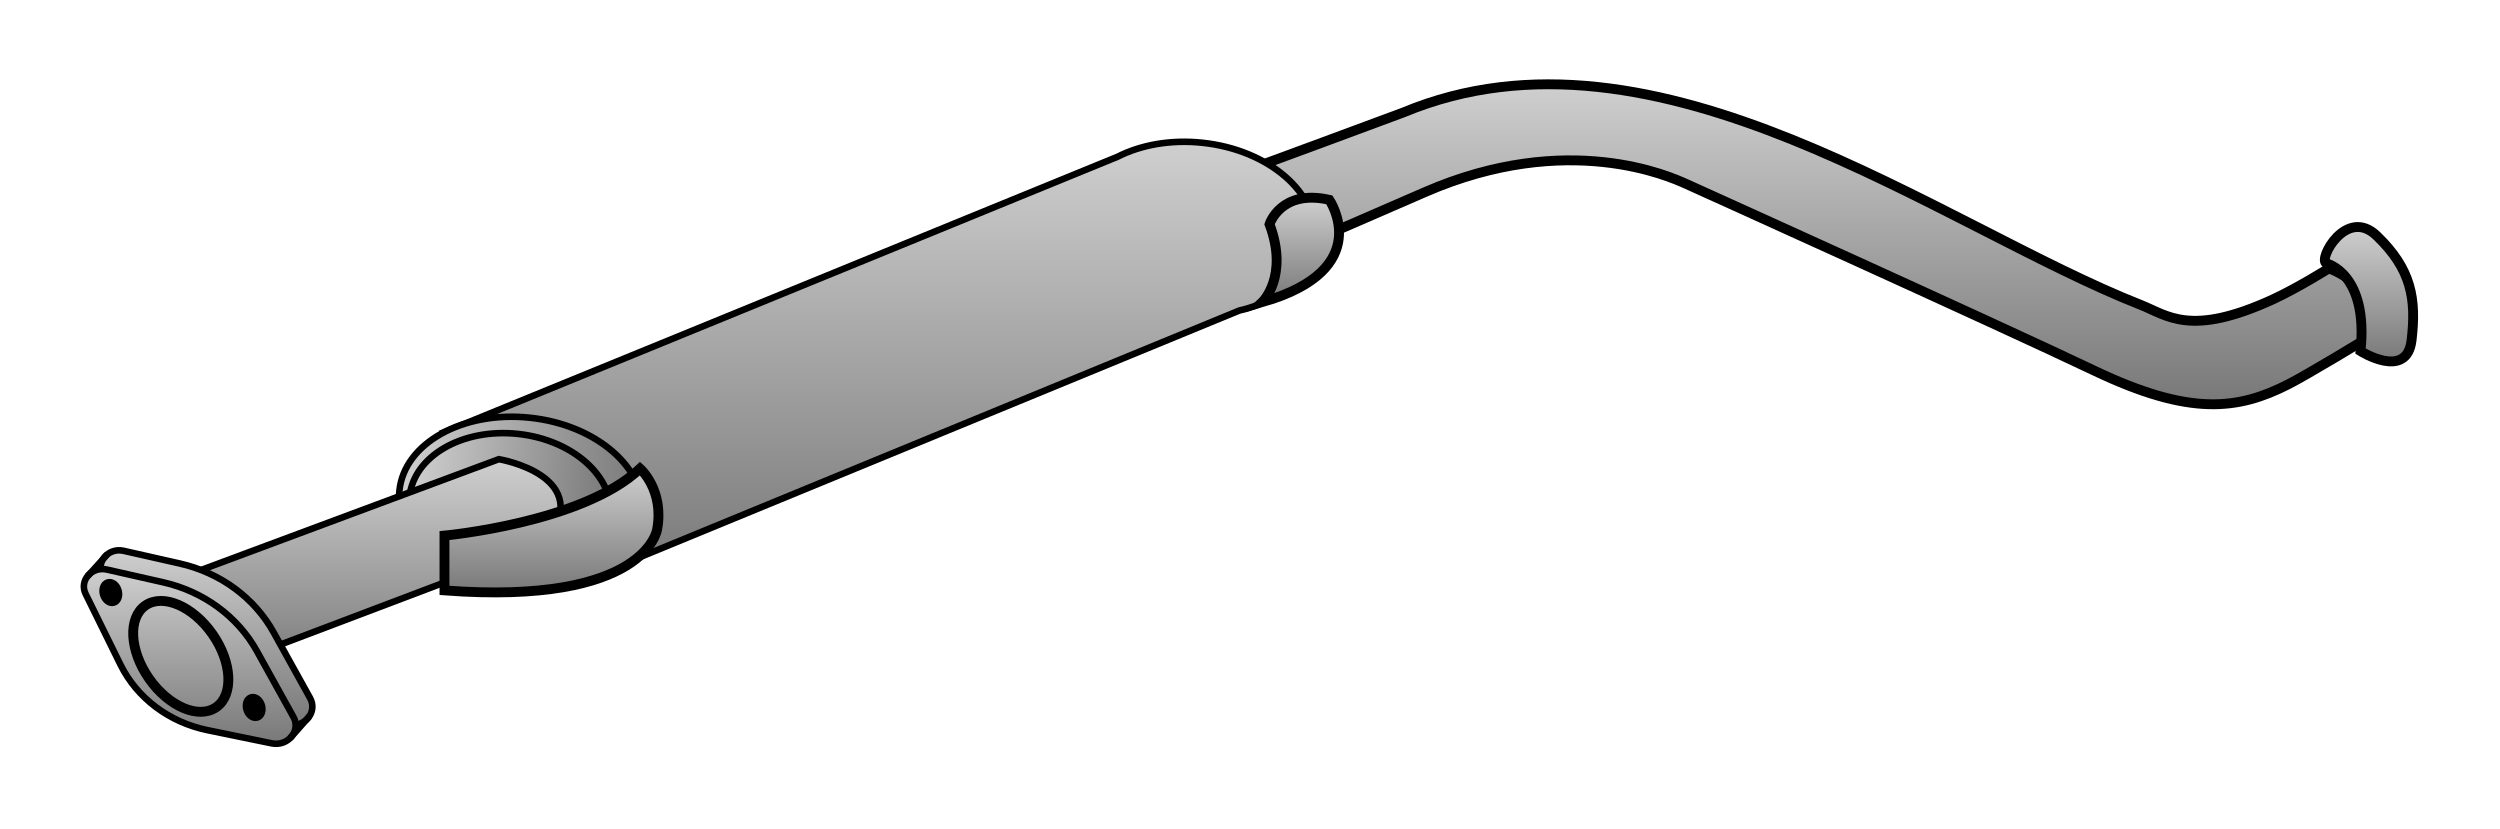 <svg  viewBox="0 0 760 252" fill="none" xmlns="http://www.w3.org/2000/svg">
<g filter="url(#filter0_d_514_887)">
<path d="M378.953 35.821C378.953 35.821 425.411 18.692 426.608 18.194C503.658 -13.891 589.838 52.72 650.765 76.681C658.899 79.877 665.827 86.556 690.956 75.016C698.506 71.543 707.998 65.571 707.998 65.571C717.414 69.361 722.208 75.82 719.357 86.997C719.357 86.997 701.357 97.934 695.654 100.824C680.391 108.575 665.884 110.594 636.727 96.709C605.608 81.896 512.653 39.935 512.424 39.83C507.859 37.802 476.626 23.496 433.153 42.423C411.45 51.878 399.173 57.189 392.264 60.174C387.479 62.241 381.929 59.945 379.996 55.103L375.451 43.744C374.178 40.577 375.767 36.998 378.953 35.821Z" fill="url(#paint0_linear_514_887)" stroke="black" stroke-width="3" stroke-miterlimit="10"/>
<path d="M365.527 27.4C355.872 26.376 346.81 28.06 339.777 31.639L135.121 115.331L176.852 160.65L376.666 78.432C381.163 77.379 385.24 75.686 388.675 73.494L388.694 73.485C394.895 69.513 399 63.877 399.699 57.303C401.201 42.94 385.91 29.553 365.527 27.4Z" fill="url(#paint1_linear_514_887)" stroke="black" stroke-width="2" stroke-miterlimit="10"/>
<path d="M195.231 140.891C196.751 126.533 181.462 113.145 161.082 110.987C140.702 108.829 122.949 118.718 121.428 133.076C119.908 147.433 135.197 160.822 155.577 162.98C175.957 165.138 193.711 155.248 195.231 140.891Z" fill="url(#paint2_linear_514_887)" stroke="black" stroke-width="2" stroke-miterlimit="10"/>
<path d="M185.617 141.407C186.919 129.109 174.295 117.692 157.42 115.905C140.545 114.118 125.81 122.638 124.508 134.936C123.206 147.233 135.83 158.651 152.704 160.438C169.579 162.225 184.315 153.704 185.617 141.407Z" fill="url(#paint3_linear_514_887)" stroke="black" stroke-width="2" stroke-miterlimit="10"/>
<path d="M48.472 161.99L151.656 123.589C151.656 123.589 181.943 128.651 165.599 149.521L59.869 189.559L48.472 161.99Z" fill="url(#paint4_linear_514_887)" stroke="black" stroke-width="2" stroke-miterlimit="10"/>
<path d="M87.677 204.276L68.127 200.257C56.482 197.865 46.702 190.497 41.707 180.354L31.104 158.832C29.124 154.804 32.97 150.412 37.573 151.445L54.664 155.311C66.931 158.086 77.323 165.703 83.151 176.191L94.261 196.21C96.624 200.43 92.644 205.291 87.677 204.276Z" fill="url(#paint5_linear_514_887)" stroke="black" stroke-width="2" stroke-miterlimit="10"/>
<path d="M82.596 209.979L63.046 205.96C51.401 203.568 41.621 196.2 36.626 186.057L26.023 164.536C24.043 160.507 27.889 156.115 32.492 157.148L49.583 161.014C61.85 163.789 72.242 171.406 78.07 181.894L89.18 201.913C91.543 206.133 87.563 210.994 82.596 209.979Z" fill="url(#paint6_linear_514_887)" stroke="black" stroke-width="2" stroke-miterlimit="10"/>
<path d="M26.521 159.282L32.569 152.584" stroke="black" stroke-width="2" stroke-miterlimit="10"/>
<path d="M88.156 208.43L94.022 201.779" stroke="black" stroke-width="2" stroke-miterlimit="10"/>
<path d="M135.121 146.823C135.121 146.823 177.168 142.938 194.574 126.45C194.574 126.45 201.981 132.928 199.761 144.966C199.761 144.966 196.431 168.114 135.121 163.483V146.823Z" fill="url(#paint7_linear_514_887)" stroke="black" stroke-width="3" stroke-miterlimit="10"/>
<path d="M707.223 64.069C707.223 64.069 720.065 67.035 717.596 90.738C717.596 90.738 731.672 99.657 733.117 87.427C734.6 74.853 733.098 65.82 722.533 55.677C713.309 46.797 704.591 62.834 707.223 64.069Z" fill="url(#paint8_linear_514_887)" stroke="black" stroke-width="3" stroke-miterlimit="10"/>
<path d="M65.735 198.991C71.067 195.272 70.563 185.338 64.61 176.803C58.657 168.268 49.508 164.364 44.177 168.083C38.845 171.802 39.349 181.735 45.302 190.27C51.255 198.805 60.404 202.71 65.735 198.991Z" stroke="black" stroke-width="3" stroke-miterlimit="10"/>
<path d="M34.483 166.717C35.498 166.404 35.964 164.992 35.523 163.563C35.082 162.133 33.902 161.229 32.887 161.542C31.872 161.855 31.406 163.267 31.847 164.696C32.288 166.125 33.468 167.03 34.483 166.717Z" fill="black" stroke="black" stroke-width="3" stroke-miterlimit="10"/>
<path d="M78.061 201.657C79.076 201.344 79.542 199.931 79.101 198.502C78.66 197.073 77.48 196.168 76.465 196.481C75.45 196.794 74.984 198.206 75.425 199.636C75.866 201.065 77.046 201.97 78.061 201.657Z" fill="black" stroke="black" stroke-width="3" stroke-miterlimit="10"/>
<path d="M383.717 75.858C383.717 75.858 391.87 68.079 385.937 52.156C385.937 52.156 389.334 41.409 404.119 44.749C404.119 44.749 418.53 65.859 383.717 75.858Z" fill="url(#paint9_linear_514_887)" stroke="black" stroke-width="3" stroke-miterlimit="10"/>
</g>
<defs>
<filter id="filter0_d_514_887" x="0.49" y="0.124" width="758.61" height="250.991" filterUnits="userSpaceOnUse" color-interpolation-filters="sRGB">
<feFlood flood-opacity="0" result="BackgroundImageFix"/>
<feColorMatrix in="SourceAlpha" type="matrix" values="0 0 0 0 0 0 0 0 0 0 0 0 0 0 0 0 0 0 127 0" result="hardAlpha"/>
<feOffset dy="16"/>
<feGaussianBlur stdDeviation="12"/>
<feComposite in2="hardAlpha" operator="out"/>
<feColorMatrix type="matrix" values="0 0 0 0 0 0 0 0 0 0 0 0 0 0 0 0 0 0 0.3 0"/>
<feBlend mode="normal" in2="BackgroundImageFix" result="effect1_dropShadow_514_887"/>
<feBlend mode="normal" in="SourceGraphic" in2="effect1_dropShadow_514_887" result="shape"/>
</filter>
<linearGradient id="paint0_linear_514_887" x1="547.593" y1="9.624" x2="547.593" y2="106.899" gradientUnits="userSpaceOnUse">
<stop stop-color="#CFCFCF"/>
<stop offset="1" stop-color="#787878"/>
</linearGradient>
<linearGradient id="paint1_linear_514_887" x1="267.461" y1="27.104" x2="267.461" y2="160.65" gradientUnits="userSpaceOnUse">
<stop stop-color="#CFCFCF"/>
<stop offset="1" stop-color="#787878"/>
</linearGradient>
<linearGradient id="paint2_linear_514_887" x1="121.428" y1="133.076" x2="195.231" y2="140.891" gradientUnits="userSpaceOnUse">
<stop stop-color="#CFCFCF"/>
<stop offset="1" stop-color="#787878"/>
</linearGradient>
<linearGradient id="paint3_linear_514_887" x1="124.508" y1="134.936" x2="185.617" y2="141.407" gradientUnits="userSpaceOnUse">
<stop stop-color="#CFCFCF"/>
<stop offset="1" stop-color="#787878"/>
</linearGradient>
<linearGradient id="paint4_linear_514_887" x1="109.456" y1="123.589" x2="109.456" y2="189.559" gradientUnits="userSpaceOnUse">
<stop stop-color="#CFCFCF"/>
<stop offset="1" stop-color="#787878"/>
</linearGradient>
<linearGradient id="paint5_linear_514_887" x1="62.766" y1="151.292" x2="62.766" y2="204.412" gradientUnits="userSpaceOnUse">
<stop stop-color="#CFCFCF"/>
<stop offset="1" stop-color="#787878"/>
</linearGradient>
<linearGradient id="paint6_linear_514_887" x1="57.685" y1="156.995" x2="57.685" y2="210.115" gradientUnits="userSpaceOnUse">
<stop stop-color="#CFCFCF"/>
<stop offset="1" stop-color="#787878"/>
</linearGradient>
<linearGradient id="paint7_linear_514_887" x1="167.649" y1="126.45" x2="167.649" y2="164.096" gradientUnits="userSpaceOnUse">
<stop stop-color="#CFCFCF"/>
<stop offset="1" stop-color="#787878"/>
</linearGradient>
<linearGradient id="paint8_linear_514_887" x1="720.173" y1="53.01" x2="720.173" y2="93.877" gradientUnits="userSpaceOnUse">
<stop stop-color="#CFCFCF"/>
<stop offset="1" stop-color="#787878"/>
</linearGradient>
<linearGradient id="paint9_linear_514_887" x1="395.396" y1="44.105" x2="395.396" y2="75.858" gradientUnits="userSpaceOnUse">
<stop stop-color="#CFCFCF"/>
<stop offset="1" stop-color="#787878"/>
</linearGradient>
</defs>
</svg>
